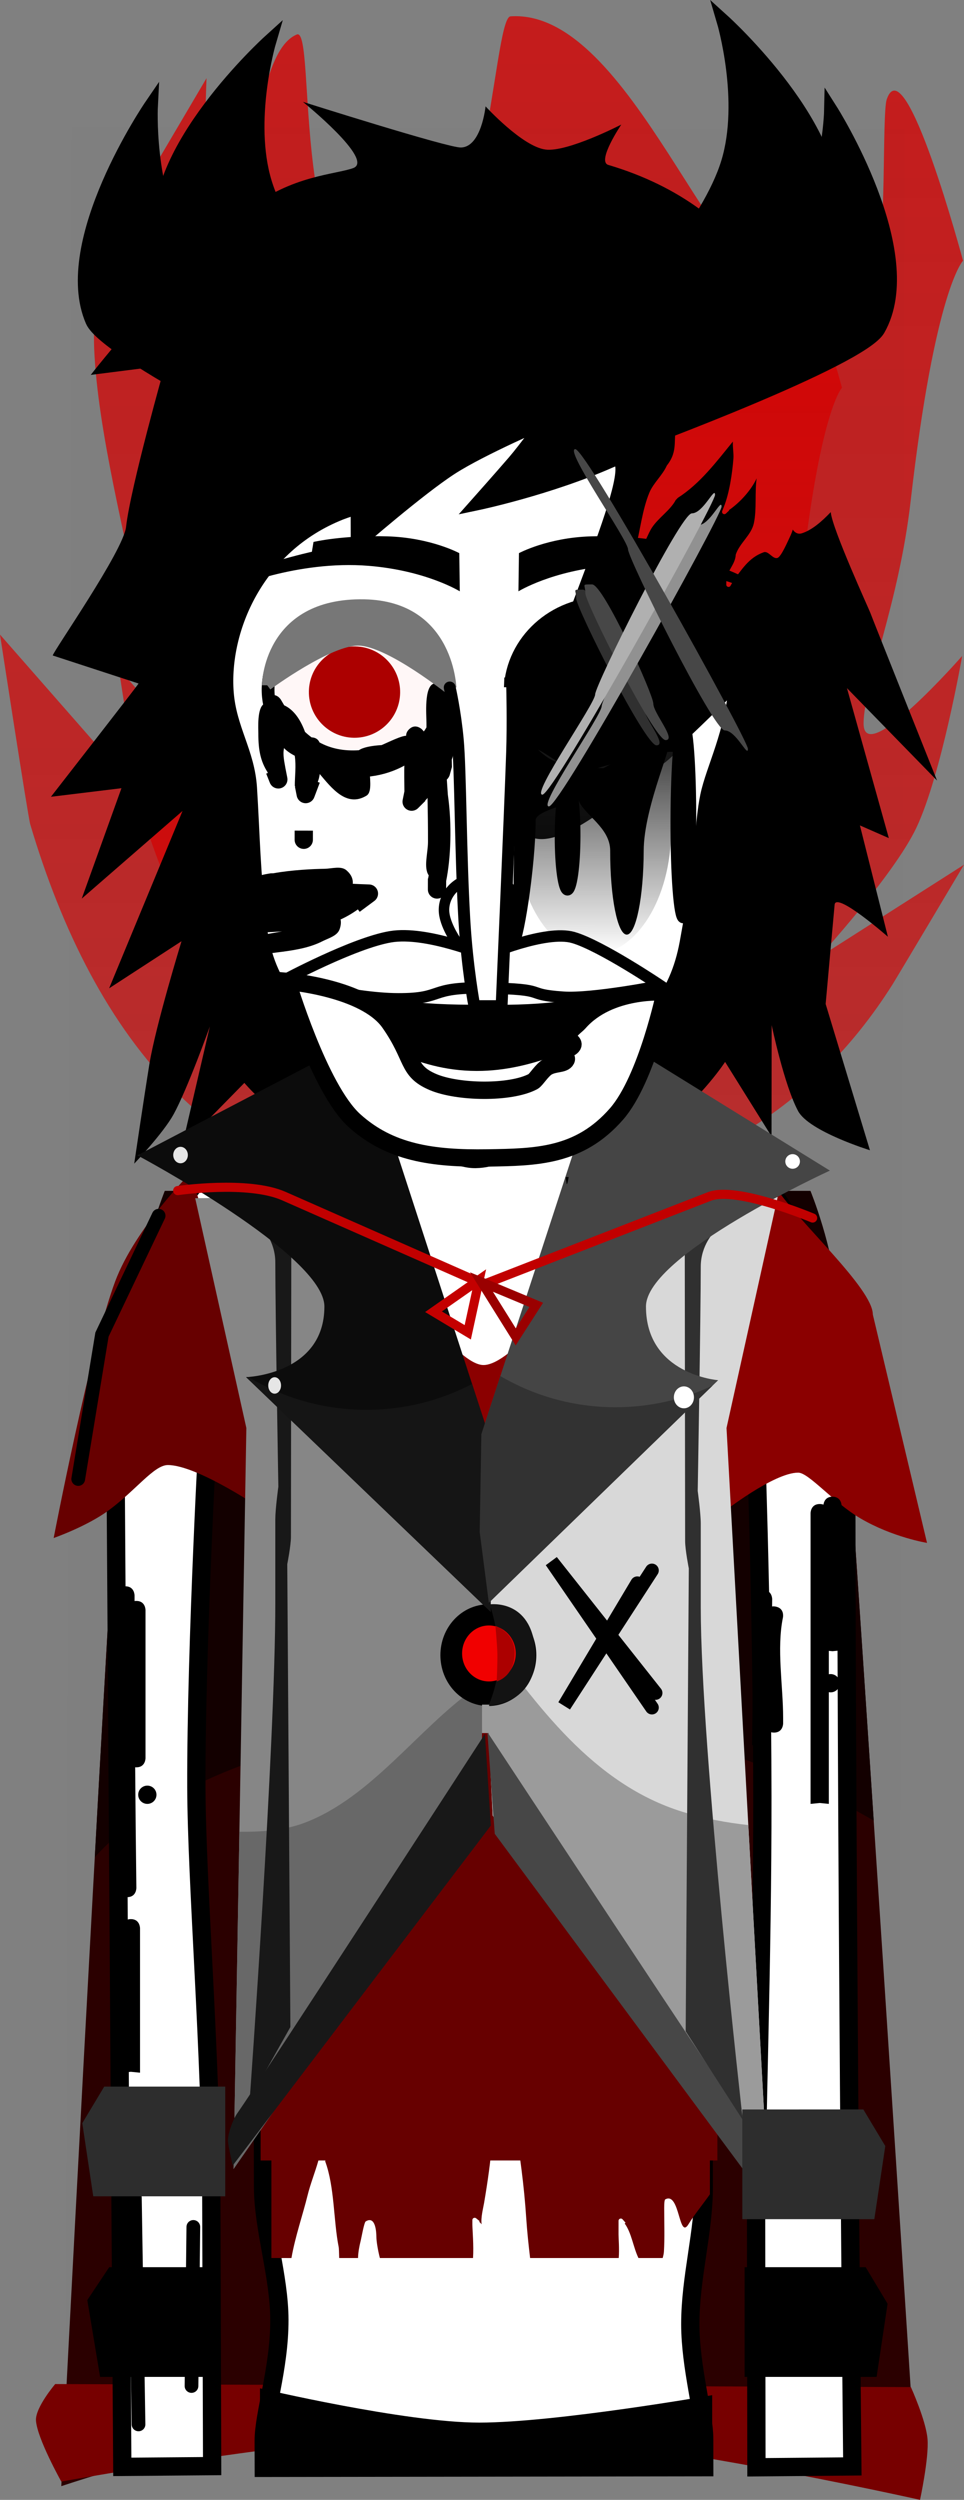 <svg version="1.1" xmlns="http://www.w3.org/2000/svg" xmlns:xlink="http://www.w3.org/1999/xlink" width="105.524" height="273.419" viewBox="0,0,105.524,273.419"><rect x="0" y="0" width="105.524" height="273.419" fill="#808080" stroke="none"/><defs><linearGradient x1="-957.861" y1="-155.94" x2="-957.861" y2="737.426" gradientUnits="userSpaceOnUse" id="color-1"><stop offset="0" stop-color="#d70000"/><stop offset="1" stop-color="#d70000" stop-opacity="0"/></linearGradient><linearGradient x1="-659.467" y1="-87.547" x2="-659.467" y2="583.344" gradientUnits="userSpaceOnUse" id="color-2"><stop offset="0" stop-color="#d70000"/><stop offset="1" stop-color="#d70000" stop-opacity="0"/></linearGradient><linearGradient x1="253.158" y1="111.598" x2="253.091" y2="138.762" gradientUnits="userSpaceOnUse" id="color-3"><stop offset="0" stop-color="#1a1a1a"/><stop offset="1" stop-color="#1a1a1a" stop-opacity="0"/></linearGradient></defs><g transform="translate(-188.157,-34.381)"><g data-paper-data="{&quot;isPaintingLayer&quot;:true}" fill-rule="nonzero" stroke-linejoin="miter" stroke-miterlimit="10" stroke-dasharray="" stroke-dashoffset="0" style="mix-blend-mode: normal"><g stroke="none" stroke-width="0" stroke-linecap="butt"><path d="M200.445,60.426l10.318,-17.492c0,0 -1.198,31.193 1.156,31.193c3.996,0 1.887,-33.204 8.732,-35.973c2.231,-0.902 -1.017,29.525 10.734,29.27c10.209,-0.221 10.641,-31.123 12.658,-31.256c13.241,-0.875 22.449,30.62 30.986,30.667c1.865,0.01 -0.466,-20.426 -0.466,-20.426c0,0 6.206,16.616 9.481,15.633c1.179,-0.354 0.646,-15.239 1.178,-16.788c2.043,-5.951 8.354,17.642 8.354,17.642c0,0 -3.078,3.08 -5.738,26.317c-1.279,11.178 -5.109,20.162 -5.15,24.248c-0.05,5.055 10.794,-7.338 10.794,-7.338c0,0 -2.279,13.054 -5.031,18.828c-2.453,5.147 -10.689,14.153 -10.689,14.153l15.919,-10.147c0,0 -7.304,12.27 -7.83,13.105c-8.886,14.079 -23.6,23.809 -47.254,23.976c-26.482,0.186 -40.251,-18.342 -47.129,-41.493c-0.252,-0.848 -3.31,-20.755 -3.31,-20.755l16.581,18.907c0,0 0.65,-11.92 -1.039,-20.483c-1.751,-8.879 -4.857,-20.756 -5.231,-29.651c-0.291,-6.929 1.977,-12.138 1.977,-12.138z" fill="url(#color-1)"/><path d="M210.385,74.938l7.749,-13.136c0,0 -0.9,23.425 0.868,23.425c3.001,0 1.417,-24.935 6.558,-27.014c1.675,-0.678 -0.764,22.173 8.061,21.981c7.667,-0.166 7.991,-23.372 9.506,-23.472c9.943,-0.657 16.859,22.995 23.27,23.03c1.4,0.008 -0.35,-15.339 -0.35,-15.339c0,0 4.661,12.478 7.12,11.74c0.885,-0.266 0.485,-11.444 0.884,-12.607c1.535,-4.469 6.273,13.249 6.273,13.249c0,0 -2.312,2.313 -4.309,19.763c-0.961,8.394 -3.837,15.141 -3.867,18.21c-0.038,3.797 8.106,-5.51 8.106,-5.51c0,0 -1.711,9.803 -3.778,14.139c-1.842,3.865 -8.027,10.629 -8.027,10.629l11.955,-7.62c0,0 -5.485,9.215 -5.88,9.842c-6.673,10.573 -17.723,17.88 -35.487,18.005c-19.887,0.14 -30.227,-13.774 -35.393,-31.16c-0.189,-0.637 -2.486,-15.586 -2.486,-15.586l12.452,14.198c0,0 0.488,-8.951 -0.78,-15.382c-1.315,-6.668 -3.647,-15.587 -3.928,-22.267c-0.219,-5.204 1.485,-9.115 1.485,-9.115z" fill="url(#color-2)"/></g><path d="M193.93,106.074c0.062,-0.462 7.733,-11.443 8.026,-14.056c0.485,-4.336 4.255,-17.661 4.255,-17.661l-8.123,1.03c0,0 8.964,-11.489 17.273,-18.101c4.658,-3.706 9.567,-3.823 11.464,-4.523c2.375,-0.877 -5.51,-7.242 -5.51,-7.242c0,0 15.926,5.049 17.298,4.993c2.246,-0.046 2.696,-4.499 2.696,-4.499c0,0 4.003,4.381 6.551,4.722c2.396,0.321 8.309,-2.733 8.309,-2.733c0,0 -2.726,4.028 -1.424,4.414c3.952,1.172 7.242,2.829 9.988,4.825c-0.476,1.087 -0.723,2.288 -0.73,3.352c-0.015,3.739 1.412,6.388 -0.64,10.005c-0.304,0.786 -1.556,4.049 -0.571,4.657c1.431,0.883 3.772,-2.711 2.934,0.065c-0.093,0.308 -0.336,0.549 -0.471,0.841c-0.709,1.548 -2.531,3.079 -2.99,4.571c-0.514,1.671 0.218,2.881 -1.113,4.565c-0.474,1.065 -1.47,1.904 -1.906,2.948c-0.788,1.884 -1.034,4.272 -1.558,6.29l0.023,0.028l-0.026,-0.001l-0,0.008h-0.017l-0,0.5c0,0 0,0 0,0c-0,0.138 0.112,0.25 0.249,0.25c0.136,0 0.247,-0.108 0.251,-0.243l0.016,-0.478c0.006,-0.023 0.012,-0.045 0.018,-0.068c0.542,-0.674 0.885,-1.784 1.325,-2.45c0.719,-1.087 2.003,-1.888 2.595,-3.006l0.232,-0.244c2.438,-1.553 4.235,-3.959 6.027,-6.155c-0.031,0.614 0.101,1.332 0.062,1.827c-0.129,1.658 -0.438,3.773 -1.046,5.306l-0.182,0.46c-0.013,0.03 -0.02,0.062 -0.02,0.097c-0,0.138 0.111,0.25 0.249,0.251c0.067,0 0.127,-0.026 0.172,-0.068l0.364,-0.342l-0.031,-0.033c1.218,-0.841 2.421,-2.167 3.036,-3.476c-0.223,1.536 0.019,3.366 -0.305,4.901c-0.275,1.303 -1.57,2.179 -1.985,3.44c-0.048,1.085 -0.937,1.707 -1.03,2.774l0.002,0.008l-0.002,-0l-0.007,0.499c-0,0.001 -0,0.002 -0,0.003c-0,0.138 0.111,0.25 0.249,0.251c0.096,0 0.18,-0.054 0.222,-0.134l0.239,-0.434l-0.029,-0.016c0.992,-1.24 1.735,-2.613 3.424,-3.212c0.514,-0.182 1.007,0.818 1.515,0.619c0.413,-0.162 1.133,-1.858 1.336,-2.273c0.132,-0.274 0.241,-0.546 0.326,-0.823c0.214,0.334 0.564,0.544 1.003,0.403c1.106,-0.355 2.17,-1.285 3.151,-2.313c0.156,1.832 4.248,10.749 4.336,11.022c0.096,0.297 7.3,18.336 7.3,18.336l-9.862,-10.108l4.584,16.404l-3.164,-1.387l3.063,12.177c0,0 -5.614,-4.912 -5.829,-3.538c-0.014,0.094 -0.985,10.892 -0.985,10.892l4.848,15.996c0,0 -6.666,-2.057 -7.862,-4.283c-1.529,-2.848 -2.895,-9.402 -2.895,-9.402l-0.016,12.164l-5.082,-8.139c0,0 -9.291,14.493 -26.581,14.286c-16.305,-0.326 -26.042,-11.992 -26.042,-11.992l-6.83,6.958l3.052,-13.129c0,0 -2.463,6.879 -3.977,9.624c-1.132,2.052 -4.302,5.379 -4.302,5.379c0,0 1.071,-7.255 1.663,-10.897c0.678,-4.173 3.516,-13.431 3.516,-13.431l-7.926,5.151l8.037,-19.4l-11.033,9.588l4.347,-12.075l-7.721,0.939c0,0 9.58,-12.288 9.593,-12.389z" fill="#000000" stroke="none" stroke-width="1.5" stroke-linecap="butt"/><path d="M195.373,301.509l0.628,-253.224l91.182,0.226l-0.628,253.224z" fill-opacity="0.01" fill="#000000" stroke="none" stroke-width="0" stroke-linecap="butt"/><path d="M194.867,306.3c0,0 0.092,-1.792 0.256,-4.952c1.076,-20.718 5.24,-100.255 6.777,-119.459c0.637,-7.968 4.3,-17.256 4.3,-17.256h70.667c0,0 2.497,6.035 3.013,12.305c1.674,20.328 8.653,129.362 8.653,129.362c0,0 -32.609,-10 -47.333,-10c-16.331,0 -46.333,10 -46.333,10z" fill="#2b0000" stroke="none" stroke-width="0" stroke-linecap="butt"/><path d="M194.867,305.8c0,0 -2.649,-4.721 -2.772,-6.681c-0.088,-1.414 2.105,-3.986 2.105,-3.986l93.667,0.333c0,0 1.656,3.652 1.821,5.681c0.169,2.08 -0.821,6.652 -0.821,6.652c0,0 -31.29,-7.042 -47.325,-7.383c-15.26,-0.325 -46.675,5.383 -46.675,5.383z" fill="#770000" stroke="none" stroke-width="0" stroke-linecap="butt"/><path d="M201.9,181.889c0.637,-7.968 4.3,-17.256 4.3,-17.256h70.667c0,0 2.497,6.035 3.013,12.305c0.691,8.387 2.284,31.871 3.918,56.568c-9.336,-5.367 -19.308,-9.252 -30.126,-10.803c-15.231,-2.183 -37.919,1.712 -50.448,10.634c-1.72,1.225 -3.289,2.63 -4.691,4.175c1.306,-23.645 2.634,-46.476 3.366,-55.622z" fill="#130000" stroke="none" stroke-width="0" stroke-linecap="butt"/><path d="M201.545,304.192c0,0 -0.635,-94.384 -0.793,-118.012c-0.055,-8.153 8.187,-36.761 40.202,-36.921c31.602,-0.158 39.857,29.487 39.849,36.897c-0.077,46.243 0.654,117.986 0.654,117.986l-10.497,0.096c0,0 -0.021,-15.345 -0.037,-26.888c-0.013,-9.496 0.711,-28.548 0.686,-46.5c-0.03,-21.518 -0.807,-41.455 -0.807,-41.455c0,0 0.075,-3.099 -2.816,-3.154c-3.434,-0.065 -2.945,3.116 -2.945,3.116c0,0 0.113,63.118 0.151,84.243c0.009,4.924 -1.481,9.868 -1.472,15c0.009,4.749 1.516,9.768 1.521,12.502c0.004,1.955 0.006,3.125 0.006,3.125l-48.214,0.072c0,0 -0.003,-1.099 -0.008,-2.947c-0.008,-2.969 1.729,-7.87 1.715,-13.251c-0.013,-4.795 -1.776,-9.972 -1.788,-14.499c-0.056,-21.191 -0.224,-84.536 -0.224,-84.536c0,0 0.279,-2.919 -2.886,-2.934c-3.111,-0.015 -2.816,2.909 -2.816,2.909c0,0 -1.423,25.186 -1.375,40.81c0.032,10.531 1.589,29.077 1.638,45c0.049,15.944 0.09,29.257 0.09,29.257z" fill="#ffffff" stroke="#000000" stroke-width="2" stroke-linecap="butt"/><path d="M232.485,198.28v-23.2c0,0 5.745,8.6 8.6,8.6c3.121,0 9.4,-8.6 9.4,-8.6v23.2z" fill="#8b0000" stroke="none" stroke-width="0" stroke-linecap="butt"/><path d="M217.865,281.35v-54.5h48v47.532c-0.786,1.118 -1.69,2.207 -2.333,3.255c-1.085,1.812 -0.944,-3.608 -2.556,-2.698c-0.136,0.077 -0.11,1.024 -0.11,1.207c0,1.491 0.057,2.996 -0.032,4.484c-0.013,0.219 -0.062,0.47 -0.141,0.719h-2.648c-0.57,-1.17 -0.751,-2.748 -1.506,-3.775l0.095,-0.083l-0.329,-0.375c-0.046,-0.053 -0.113,-0.086 -0.189,-0.086c-0.138,0 -0.25,0.112 -0.25,0.25v0l-0,0.5c0,0 0,0 0,0c-0,0.333 -0,0.667 -0.001,1c-0.001,0.41 0.099,1.581 0.02,2.57h-9.7c-0.175,-1.469 -0.331,-2.936 -0.428,-4.413c-0.23,-3.507 -0.703,-6.972 -1.279,-10.439c-0.115,-0.691 -0.391,-4.819 -1.514,-4.249c-0.222,0.113 -0.265,1.411 -0.297,1.665c-0.188,1.49 -0.495,2.972 -0.614,4.469c-0.184,2.336 -0.507,4.603 -0.9,6.912c-0.106,0.622 -0.381,1.642 -0.275,2.366c-0.078,-0.102 -0.169,-0.196 -0.268,-0.282l0.051,-0.063l-0.387,-0.313c-0.043,-0.035 -0.098,-0.057 -0.159,-0.057c-0.138,0 -0.25,0.112 -0.25,0.25v0v0.5v0c0,0.507 0.164,2.308 0.071,3.654h-10.196c-0.222,-0.856 -0.38,-1.841 -0.381,-2.288c-0.006,-0.518 -0.083,-2.382 -1.168,-1.717c-0.179,0.109 -0.471,1.796 -0.541,2.071c-0.173,0.683 -0.291,1.35 -0.301,1.934h-2.062c-0.024,-0.503 -0.016,-0.991 -0.061,-1.223c-0.573,-2.891 -0.437,-6.573 -1.481,-9.374l0.034,-0.007l-0.103,-0.484c-0.022,-0.116 -0.124,-0.203 -0.246,-0.203c-0.107,0 -0.199,0.068 -0.234,0.163l-0.183,0.459l0.003,0.001l-0.008,0.011c-0.364,1.293 -0.871,2.531 -1.192,3.837c-0.496,2.019 -1.366,4.549 -1.756,6.821z" fill="#670000" stroke="none" stroke-width="0" stroke-linecap="butt"/><path d="M216.685,270.68v-50h50v50z" fill="#670000" stroke="none" stroke-width="0" stroke-linecap="butt"/><path d="M194.032,202.6c0,0 4.03,-20.893 6.742,-28.093c2.204,-5.851 8.325,-11.907 8.325,-11.907l0.049,0.001c0.088,0.785 0.266,1.543 0.525,2.263c1.369,4.107 2.809,8.256 3.973,12.478c0.82,2.975 1.937,6.223 2.274,9.292c0.194,1.766 -0.311,4.588 -0.235,6.246c0.103,2.253 0.758,4.518 1.454,6.764c0,0 -7.303,-5.018 -10.606,-5.026c-1.514,-0.004 -3.516,2.776 -6.49,4.961c-2.398,1.762 -6.011,3.021 -6.011,3.021z" fill="#670000" stroke="none" stroke-width="0" stroke-linecap="butt"/><path d="M289.632,203.133c0,0 -3.758,-0.608 -7.289,-2.682c-2.956,-1.736 -5.653,-4.999 -6.809,-5.001c-2.665,-0.006 -8.195,4.315 -8.195,4.315c0.229,-5.721 0.385,-11.458 0.521,-17.184c0.112,-4.701 3.076,-12.907 5.198,-18.363c2.477,3.8 10.641,11.085 10.641,13.93z" fill="#8b0000" stroke="none" stroke-width="0" stroke-linecap="butt"/><path d="M256.142,200.334c-0.571,0 -1.034,-0.463 -1.034,-1.034c0,-0.571 0.463,-1.034 1.034,-1.034c0.571,0 1.034,0.463 1.034,1.034c0,0.571 -0.463,1.034 -1.034,1.034z" fill="#000000" stroke="none" stroke-width="1.5" stroke-linecap="butt"/><path d="M250.883,204.569c-4.463,-0.314 -6.552,-1.794 -6.17,-2.58c0.118,-0.242 2.846,1.064 6.97,1.305c6.409,0.375 8.51,-0.632 8.51,-0.632v1.346c0,0 -2.413,1.047 -9.311,0.561z" fill="#000000" stroke="#000000" stroke-width="0" stroke-linecap="butt"/><path d="M223.07,199.3c0,-0.571 0.463,-1.034 1.034,-1.034c0.571,0 1.034,0.463 1.034,1.034c0,0.571 -0.463,1.034 -1.034,1.034c-0.571,0 -1.034,-0.463 -1.034,-1.034z" fill="#000000" stroke="none" stroke-width="1.5" stroke-linecap="butt"/><path d="M229.364,204.569c-6.897,0.486 -9.311,-0.561 -9.311,-0.561v-1.346c0,0 2.101,1.007 8.51,0.632c4.124,-0.241 6.853,-1.547 6.97,-1.305c0.383,0.786 -1.706,2.266 -6.17,2.58z" fill="#000000" stroke="#000000" stroke-width="0" stroke-linecap="butt"/><path d="M240.644,261.121c-0.819,0 -1.483,-0.664 -1.483,-1.483c0,-0.819 0.664,-1.483 1.483,-1.483c0.819,0 1.483,0.664 1.483,1.483c0,0.819 -0.664,1.483 -1.483,1.483z" data-paper-data="{&quot;index&quot;:null}" fill="#670000" stroke="none" stroke-width="1.5" stroke-linecap="butt"/><path d="M255.885,165.086l17.4,0.226l-5.6,25.256l4.6,83.719c0,0 -3.821,-5.229 -6.75,-9.236c-5.459,-7.47 -23.45,-32.089 -23.45,-32.089c0,0 -0.707,-14.62 -0.949,-19.616c-0.149,-3.088 -0.362,-7.494 -0.362,-7.494z" fill="#d8d8d8" stroke="#cc0000" stroke-width="0" stroke-linecap="round"/><path d="M272.285,274.286c0,0 -3.821,-5.229 -6.75,-9.236c-5.459,-7.47 -23.45,-32.089 -23.45,-32.089c0,0 -0.707,-14.62 -0.949,-19.616c-0.005,-0.106 -0.01,-0.213 -0.016,-0.322c5.807,7.862 11.94,16.484 21.748,19.523c2.392,0.741 4.789,1.185 7.202,1.45z" fill="#9b9b9b" stroke="#cc0000" stroke-width="0" stroke-linecap="butt"/><path d="M241.368,202.585l-0.644,30.167l-27,38.859l1.4,-81.044l-5.6,-25.132l17.4,-0.224z" data-paper-data="{&quot;index&quot;:null}" fill="#868686" stroke="#cc0000" stroke-width="0" stroke-linecap="round"/><path d="M242.314,234.952l-0.806,-11.123c0,0 26.826,40.695 29.676,44.682c0.489,0.684 0.859,1.879 0.859,1.879c0,0 0.279,0.892 0.239,1.389c-0.031,0.388 -0.172,1.092 -0.308,1.703c-0.137,0.621 -0.268,1.146 -0.268,1.146z" fill="#474747" stroke="none" stroke-width="0" stroke-linecap="butt"/><path d="M240.724,232.752l-27,38.859l0.637,-36.882c2.456,0.018 4.909,-0.141 7.136,-0.984c7.308,-2.766 12.38,-10.254 18.626,-14.69c0.3,-0.188 0.602,-0.372 0.905,-0.552z" data-paper-data="{&quot;index&quot;:null}" fill="#686868" stroke="#cc0000" stroke-width="0" stroke-linecap="butt"/><path d="M213.637,271.229c0,0 -0.119,-0.488 -0.245,-1.065c-0.123,-0.568 -0.253,-1.222 -0.281,-1.583c-0.036,-0.462 0.219,-1.291 0.219,-1.291c0,0 0.338,-1.111 0.785,-1.746c2.605,-3.704 27.126,-41.515 27.126,-41.515l0.645,10.02z" data-paper-data="{&quot;index&quot;:null}" fill="#181818" stroke="none" stroke-width="0" stroke-linecap="butt"/><path d="M282.915,282.35l2.4,4l-1.2,8h-14.45c0,-1.49 0,-2.98 0,-4.47c0,-2.51 0,-5.02 0,-7.53z" fill="#000000" stroke="none" stroke-width="0" stroke-linecap="butt"/><path d="M199.115,294.35l-1.4,-8.4l2.4,-3.6h11.85c0,2.733 0,5.467 0,8.2c0,1.267 0,2.533 0,3.8z" fill="#000000" stroke="none" stroke-width="0" stroke-linecap="butt"/><path d="M203.085,227.68c-0.046,0 -0.089,-0.002 -0.131,-0.006c0.032,4.397 0.076,8.794 0.131,13.192l0,0.001c0,0 0.013,1 -0.987,1.012c-1,0.013 -1.012,-0.987 -1.012,-0.987l-0,-0.001c-0.133,-10.672 -0.2,-21.339 -0.2,-32.011c0,0 0,-1 1,-1c1,0 1,1 1,1c0,0.205 0,0.41 0,0.615c0.062,-0.01 0.128,-0.015 0.2,-0.015c1,0 1,1 1,1c0,5.333 0,10.667 0,16v0.2c0,0 0,1 -1,1z" fill="#000000" stroke="none" stroke-width="0.5" stroke-linecap="butt"/><path d="M201.485,260.88c0,-5.2 0,-10.4 0,-15.6c0,0 0,-1 1,-1c1,0 1,1 1,1c0,5.267 0,10.533 0,15.8l-1,-0.1l-1,0.1c0,-0.067 0,-0.133 0,-0.2c0,-0 0,-1 1,-1c1,0 1,1 1,1l-1,0.1z" fill="#000000" stroke="none" stroke-width="0.5" stroke-linecap="butt"/><path d="M203.285,230.68c0,-0.552 0.448,-1 1,-1c0.552,0 1,0.448 1,1c0,0.552 -0.448,1 -1,1c-0.552,0 -1,-0.448 -1,-1z" fill="#000000" stroke="none" stroke-width="0.5" stroke-linecap="butt"/><path d="M276.885,231.48c0,-10.533 0,-21.067 0,-31.6c0,0 0,-1 1,-1c0.162,0 0.298,0.026 0.411,0.07c0.039,-0.271 0.214,-0.87 0.989,-0.87c1,0 1,1 1,1c0,5.267 0,10.533 0,15.8l-1,0.1l-0.4,-0.04c0,0.853 0,1.707 0,2.56c0.065,-0.013 0.132,-0.02 0.2,-0.02c0.552,0 1,0.448 1,1c0,0.552 -0.448,1 -1,1c-0.068,0 -0.135,-0.007 -0.2,-0.02c0,4.073 0,8.147 0,12.22l-1,-0.1l-1,0.1c0,-0.067 0,-0.133 0,-0.2c0,-0 0,-1 1,-1c1,0 1,1 1,1l-1,0.1l-1,-0.1z" fill="#000000" stroke="none" stroke-width="0.5" stroke-linecap="butt"/><path d="M272.885,223.88c-0.148,0 -0.274,-0.022 -0.382,-0.059c-0.006,0.49 -0.012,0.98 -0.018,1.471l-1.063,-0.112l-0.937,0.087c0.001,-0.062 0.002,-0.124 0.002,-0.186l-0.002,-0c0,0 0,-0.021 0.003,-0.058c0.066,-5.251 0.131,-10.503 0.197,-15.754c0,0 0.013,-1 1.012,-0.987c1,0.013 0.987,1.012 0.987,1.012c-0.003,0.264 -0.007,0.529 -0.01,0.793c0.118,-0.019 0.252,-0.017 0.406,0.014c0.981,0.196 0.784,1.177 0.784,1.177c-0.707,3.439 0.019,7.473 0.019,11.004v0.6c0,0 0,1 -1,1z" fill="#000000" stroke="none" stroke-width="0.5" stroke-linecap="butt"/><path d="M245.865,215.413c0,2.52 -1.903,4.562 -4.25,4.562c-2.347,0 -4.25,-2.043 -4.25,-4.562c0,-2.52 1.903,-4.562 4.25,-4.562c2.347,0 4.25,2.043 4.25,4.562z" fill="#000000" stroke="#000000" stroke-width="2" stroke-linecap="butt"/><path d="M246.779,215.32c0,5.589 -5.143,5.607 -5.143,5.607c0,0 1.162,-2.589 1.144,-5.285c-0.018,-2.768 -1.001,-5.787 -1.001,-5.787c0,0 4.542,-0.635 4.968,5.044c0.01,0.14 0.032,0.279 0.032,0.42z" fill="#131313" stroke="none" stroke-width="0" stroke-linecap="butt"/><path d="M244.615,215.225c0,1.691 -1.315,3.062 -2.938,3.062c-1.622,0 -2.938,-1.371 -2.938,-3.062c0,-1.691 1.315,-3.062 2.938,-3.062c1.622,0 2.938,1.371 2.938,3.062z" fill="#f10000" stroke="#000000" stroke-width="0" stroke-linecap="butt"/><path d="M244.494,215.141c0,2.657 -1.964,3.143 -1.964,3.143c0,0 0.095,-2.052 0.071,-3.069c-0.024,-1.006 -0.213,-3.003 -0.213,-3.003c0,0 2.107,0.7 2.107,2.929z" fill="#ac0000" stroke="none" stroke-width="0" stroke-linecap="butt"/><path d="M263.215,256.55l0.342,-50.625c0,0 -0.402,-2.027 -0.403,-3c-0.015,-13.457 -0.039,-31.625 -0.039,-31.625l3.25,-2.2c0,0 -1.5,1.438 -1.5,3.825c0,5.31 -0.333,24.527 -0.333,24.527c0,0 0.333,2.425 0.333,3.556c0,3.306 0,6.433 0,9.118c0,15.591 4.6,56.125 4.6,56.125z" fill="#303030" stroke="none" stroke-width="0" stroke-linecap="butt"/><path d="M215.494,263.986c0,0 2.8,-38.734 2.8,-54.325c0,-2.685 0,-5.811 0,-9.118c0,-1.131 0.333,-3.556 0.333,-3.556c0,0 -0.333,-19.217 -0.333,-24.527c0,-2.387 -1.5,-3.825 -1.5,-3.825l3.25,2.2c0,0 -0.023,18.167 -0.039,31.625c-0.001,0.973 -0.403,3 -0.403,3l0.342,50.625z" data-paper-data="{&quot;index&quot;:null}" fill="#181818" stroke="none" stroke-width="0" stroke-linecap="butt"/><path d="M240.921,223.933v-3.111h0.778v3.111z" fill="#9b9b9b" stroke="none" stroke-width="0" stroke-linecap="butt"/><path d="M216.615,304.1v-8.5c0,0 15.879,3.75 24,3.75c8.371,0 25.5,-3 25.5,-3v7.75z" fill="#000000" stroke="none" stroke-width="0" stroke-linecap="butt"/><path d="M241.867,210.683l-26.771,-25.68c0,0 8.571,-0.264 8.571,-7.724c0,-5.652 -20.467,-16.533 -20.467,-16.533l19.667,-10.28l6.4,2.8l12.418,38.173l0.182,10.493z" data-paper-data="{&quot;index&quot;:null}" fill="#0c0c0c" stroke="none" stroke-width="NaN" stroke-linecap="butt"/><path d="M240.667,201.933l0.182,-10.693l12.418,-37.973l6.4,-2.8l19.333,11.947c0,0 -20.133,9.215 -20.133,14.867c0,7.459 7.904,8.057 7.904,8.057l-25.104,24.346z" fill="#454545" stroke="none" stroke-width="NaN" stroke-linecap="butt"/><path d="M241.867,210.683l-26.771,-25.68c0,0 0.091,-0.003 0.255,-0.016c3.77,2.28 8.191,3.592 12.919,3.592c4.172,0 8.105,-1.022 11.563,-2.829l1.851,5.689l0.182,10.493z" data-paper-data="{&quot;index&quot;:null}" fill="#151515" stroke="none" stroke-width="NaN" stroke-linecap="butt"/><path d="M203.2,160.747l0.243,-0.127c-0.01,0.081 -0.019,0.162 -0.028,0.243c-0.141,-0.076 -0.216,-0.116 -0.216,-0.116z" data-paper-data="{&quot;index&quot;:null}" fill="#151515" stroke="none" stroke-width="NaN" stroke-linecap="butt"/><path d="M240.667,201.933l0.182,-10.693l2.078,-6.354c3.702,2.167 8.011,3.409 12.61,3.409c3.796,0 7.395,-0.846 10.618,-2.36l-24.488,23.748z" fill="#323232" stroke="none" stroke-width="NaN" stroke-linecap="butt"/><path d="M264.12,187.213c0,0.663 -0.492,1.2 -1.1,1.2c-0.608,0 -1.1,-0.537 -1.1,-1.2c0,-0.663 0.492,-1.2 1.1,-1.2c0.608,0 1.1,0.537 1.1,1.2z" fill="#ffffff" stroke="none" stroke-width="0" stroke-linecap="butt"/><path d="M218.92,185.913c0,0.497 -0.313,0.9 -0.7,0.9c-0.387,0 -0.7,-0.403 -0.7,-0.9c0,-0.497 0.313,-0.9 0.7,-0.9c0.387,0 0.7,0.403 0.7,0.9z" fill="#e6e6e6" stroke="none" stroke-width="0" stroke-linecap="butt"/><path d="M277.11,167.6c0,0 -8.322,-3.514 -11.292,-2.359c-5.666,2.203 -24.708,9.609 -24.708,9.609c0,0 -16.016,-7.062 -21.876,-9.646c-3.937,-1.736 -11.624,-0.604 -11.624,-0.604" fill="none" stroke="#c10000" stroke-width="1" stroke-linecap="round"/><path d="M239.36,180.1l-3.75,-2.25l5,-3.5z" fill="none" stroke="#c40000" stroke-width="1" stroke-linecap="round"/><path d="M246.86,177.1l-2.25,3.5l-3.75,-6z" fill="none" stroke="#9a0000" stroke-width="1" stroke-linecap="round"/><path d="M259.52,221.147l-11,-16l11.4,14.4" fill="none" stroke="#000000" stroke-width="1.5" stroke-linecap="round"/><path d="M259.52,206.147l-9.6,14.8l8,-13.4" fill="none" stroke="#000000" stroke-width="1.5" stroke-linecap="round"/><path d="M196.72,196.147l2.6,-15.8l6.2,-13" fill="none" stroke="#000000" stroke-width="1.5" stroke-linecap="round"/><path d="M203.32,299.547l-0.4,-24.8" fill="none" stroke="#000000" stroke-width="1.5" stroke-linecap="round"/><path d="M209.32,277.947l-0.2,17.4" fill="none" stroke="#000000" stroke-width="1.5" stroke-linecap="round"/><path d="" fill="#2b0000" stroke="none" stroke-width="0" stroke-linecap="butt"/><path d="M258.055,67.097c0,0 7.692,-8.125 9.778,-14.926c2.086,-6.801 -0.462,-15.444 -0.462,-15.444c0,0 13.375,12.112 11.734,21.383c-0.661,3.738 -19.567,19.474 -19.567,19.474l-1.773,-10.666" data-paper-data="{&quot;index&quot;:null}" fill="#000000" stroke="#000000" stroke-width="1.5" stroke-linecap="round"/><path d="M196.219,104.442c0,0 0,0 0,0c-0,0 -0,0 -0,0z" fill="#000000" stroke="none" stroke-width="1.5" stroke-linecap="butt"/><path d="M250.171,163.777c-0.035,-0.224 -0.072,-0.445 -0.111,-0.664l0.345,0.004c-0.094,0.54 -0.182,0.995 -0.234,0.66z" fill="#000000" stroke="none" stroke-width="0" stroke-linecap="butt"/><path d="M212.991,110.131c-0.525,-6.849 3.275,-15.987 12.441,-19.625c0.597,-0.237 1.859,-0.639 1.859,-0.639l0.01,3.827c0,0 6.703,-5.84 10.248,-8.127c3.29,-2.122 10.313,-5.137 10.313,-5.137c0,0 -2.167,3 -3.419,4.452c-1.33,1.544 -4.004,4.553 -4.004,4.553c0,0 7.842,-1.648 14.686,-4.693c8.577,-3.514 -35.202,73.36 13.609,24.182c-0.436,5.668 -2.557,9.493 -3.181,12.513c-0.625,3.019 -0.425,6.136 -2.246,16.034c-1.137,6.177 -4.184,8.914 -10.056,14.636c-5.872,5.722 -9.077,9.23 -13.037,9.289c-3.811,0.057 -8.923,-5.122 -13.91,-10.417c-5.31,-5.638 -8.854,-8.499 -9.678,-15.164c-0.742,-6.002 -0.752,-9.91 -1.085,-15.251c-0.243,-3.903 -2.245,-6.451 -2.55,-10.434z" fill="#ffffff" stroke="#000000" stroke-width="1.5" stroke-linecap="butt"/><path d="M261.098,94.73c0,0 1.524,0.322 4.253,1.121c2.493,0.73 4.445,1.755 4.445,1.755l0.192,1.171c0,0 -7.242,-3.148 -15.11,-2.508c-6.291,0.512 -9.97,2.788 -9.97,2.788l0.056,-4.177c0,0 3.132,-1.696 7.868,-1.836c4.905,-0.145 8.089,0.611 8.089,0.611z" data-paper-data="{&quot;index&quot;:null}" fill="#000000" stroke="none" stroke-width="1.5" stroke-linecap="butt"/><path d="M240.55,139.627c-1.034,-0.003 -3.53,-3.269 -3.773,-5.373c-0.218,-1.882 1.325,-3.825 3.796,-3.819c2.472,0.006 4.201,0.501 4.02,4.199c-0.154,3.138 -1.571,4.999 -4.042,4.993z" fill="#ffffff" stroke="#000000" stroke-width="1.15" stroke-linecap="butt"/><path d="M214.666,120.259c0,0 -4.923,-3.529 -6.142,-8.99c-1.282,-5.746 -1.437,-9.736 0.505,-9.991c1.942,-0.254 2.697,2.384 3.712,8.365c1.015,5.981 1.925,10.616 1.925,10.616z" data-paper-data="{&quot;index&quot;:null}" fill="#000000" stroke="#000000" stroke-width="1" stroke-linecap="butt"/><path d="M214.473,116.311c0,0 -3.557,-2.932 -4.297,-8.461c-0.413,-3.084 2.162,-2.275 2.162,-2.275" fill="none" stroke="#000000" stroke-width="0.25" stroke-linecap="round"/><path d="M217.503,109.662c0.038,-2.252 1.072,-4.322 2.7,-5.892c1.908,-1.839 4.634,-2.99 7.533,-2.941c5.373,0.091 9.017,4.271 8.934,9.162c-0.083,4.892 -4.145,8.784 -9.518,8.693c-5.373,-0.091 -9.732,-4.131 -9.649,-9.023z" fill="#fff7f7" stroke="#000000" stroke-width="1.4" stroke-linecap="butt"/><path d="M221.968,109.993c0.047,-2.758 2.321,-4.956 5.079,-4.91c2.758,0.047 4.956,2.321 4.91,5.079c-0.047,2.758 -2.321,4.956 -5.079,4.91c-2.758,-0.047 -4.956,-2.321 -4.91,-5.079z" fill="#ac0000" stroke="none" stroke-width="1.5" stroke-linecap="butt"/><path d="M244.559,109.73c0.216,-4.888 4.475,-8.847 9.792,-8.834c5.318,0.013 9.265,3.989 9.253,8.881c-0.012,4.892 -3.908,9.061 -9.722,9.118c-5.53,0.054 -9.548,-4.061 -9.323,-9.165z" fill="#000000" stroke="#000000" stroke-width="2.5" stroke-linecap="butt"/><path d="M268.925,109.782c1.044,-5.976 1.813,-8.61 3.753,-8.346c1.941,0.264 1.766,4.253 0.455,9.993c-1.246,5.455 -6.186,8.96 -6.186,8.96c0,0 0.934,-4.63 1.978,-10.606z" data-paper-data="{&quot;index&quot;:null}" fill="#000000" stroke="#000000" stroke-width="1" stroke-linecap="butt"/><path d="M269.348,105.716c0,0 2.58,-0.797 2.151,2.285c-0.768,5.525 -4.339,8.44 -4.339,8.44" data-paper-data="{&quot;index&quot;:null}" fill="none" stroke="#000000" stroke-width="0.25" stroke-linecap="round"/><path d="M261.624,125.201c-0.019,7.501 -3.839,13.573 -8.534,13.561c-4.694,-0.012 -8.485,-6.102 -8.466,-13.603c0.014,-5.499 -2.016,-8.499 1.608,-8.986c1.319,-0.178 3.958,3.186 6.909,2.337c15.195,-4.37 8.502,-0.81 8.483,6.692z" fill="url(#color-3)" stroke="none" stroke-width="0" stroke-linecap="butt"/><path d="M246.794,124.08c-0.013,5.063 -1.39,13.997 -2.035,13.995c-0.644,-0.002 -0.311,-8.938 -0.299,-14.001c0.013,-5.063 0.213,-9.833 0.858,-9.831c0.188,0 1.607,2.942 4.293,3.684c3.425,0.947 8.279,-0.116 8.444,1.505c0.15,1.467 -11.257,2.943 -11.261,4.647z" fill="#000000" stroke="none" stroke-width="0" stroke-linecap="butt"/><path d="M258.619,127.443c-0.013,5.063 -0.844,9.165 -1.856,9.162c-1.013,-0.003 -1.823,-4.109 -1.811,-9.171c0.013,-5.063 -11.332,-5.528 6.363,-12.151c0.948,-0.355 -2.684,7.097 -2.697,12.16z" fill="#000000" stroke="none" stroke-width="0" stroke-linecap="butt"/><path d="M251.123,125.841c-0.008,3.268 -0.388,5.916 -0.848,5.915c-0.46,-0.001 -0.827,-2.651 -0.819,-5.919c0.008,-3.268 0.388,-5.916 0.848,-5.915c0.46,0.001 0.827,2.651 0.819,5.919z" fill="#000000" stroke="#000000" stroke-width="1.15" stroke-linecap="butt"/><path d="M263.794,124.122c-0.015,5.891 -0.4,10.666 -0.86,10.665c-0.46,-0.001 -0.821,-4.778 -0.807,-10.669c0.015,-5.891 0.4,-10.666 0.86,-10.665c0.46,0.001 0.821,4.778 0.807,10.669z" fill="#000000" stroke="#000000" stroke-width="1.15" stroke-linecap="butt"/><path d="M217.036,111.385c-0.005,-0.272 0.098,-0.596 0.515,-0.833c0.869,-0.494 1.363,0.375 1.363,0.375c0.116,0.203 0.232,0.402 0.35,0.595c1.08,0.498 1.803,1.609 2.28,2.908c0.234,0.217 0.475,0.418 0.724,0.602c0.511,0.013 0.751,0.291 0.864,0.551c1.214,0.659 2.618,0.961 4.311,0.854c0.447,-0.319 1.402,-0.5 2.491,-0.562c0.944,-0.414 2.128,-1.003 2.681,-1.021c-0.005,-0.215 0.071,-0.459 0.316,-0.703c0.709,-0.705 1.414,0.004 1.414,0.004c0.174,0.18 0.339,0.373 0.497,0.579c-0.002,-0.423 -0.003,-0.847 -0.002,-1.27c0.002,-0.845 -0.293,-4.057 0.853,-4.332c0.845,-0.203 1.713,0.628 2.255,1.306c0.81,1.013 0.115,5.9 -0.337,7.021c0.005,0.27 0.011,0.541 0.016,0.811l-0.254,0.916c0,0 -0.087,0.259 -0.305,0.461c0.039,0.542 0.078,1.092 0.112,1.648c0.479,3.356 0.313,6.978 -0.184,9.449l-0.002,0.926c-0.001,0.552 -0.45,0.999 -1.002,0.998c-0.552,-0.001 -0.999,-0.45 -0.998,-1.002l0.003,-1.2l0.025,0c0.022,-0.112 0.043,-0.227 0.064,-0.346c-0.584,-0.851 -0.082,-2.435 -0.079,-3.654c0.004,-1.61 -0.02,-3.218 -0.05,-4.825c-0.013,0.025 -0.026,0.047 -0.04,0.064c-0.067,0.087 -0.142,0.165 -0.222,0.237l0.03,0.03l-0.802,0.798c-0.181,0.181 -0.432,0.292 -0.708,0.291c-0.552,-0.001 -0.999,-0.45 -0.998,-1.002c0,-0.074 0.008,-0.147 0.024,-0.216l0.184,-0.906c-0.003,-1.019 -0.042,-2.053 0.003,-3.071c-0.826,0.048 -1.857,0.19 -2.2,0.188c-0.073,-0 -0.152,-0.012 -0.234,-0.031c-0.436,0.128 -0.887,0.23 -1.348,0.306c-0.094,0.914 0.337,2.645 -0.371,3.076c-2.179,1.324 -3.82,-0.838 -5.118,-2.365c-0.042,0.311 -0.109,0.585 -0.216,0.865l0.219,0.083l-0.596,1.577c-0.137,0.39 -0.509,0.669 -0.946,0.668c-0.492,-0.001 -0.899,-0.357 -0.982,-0.824l-0.194,-0.982l0.038,-0.008l-0.053,-0.09c-0.002,-1.012 0.166,-2.217 -0.007,-3.288c-0.415,-0.218 -0.819,-0.47 -1.173,-0.837c-0.153,0.756 0.037,1.488 0.163,2.239l0.191,0.969c0.015,0.07 0.023,0.142 0.023,0.216c-0.001,0.552 -0.45,0.999 -1.002,0.998c-0.429,-0.001 -0.795,-0.272 -0.936,-0.653l-0.389,-0.979l0.17,-0.067l-0.015,-0.076c-0.768,-1.197 -1.02,-2.416 -1.015,-4.23c0.001,-0.524 -0.151,-2.773 0.599,-3.233zM218.437,114.668c0.068,-0.075 0.139,-0.153 0.213,-0.234c-0.13,-0.198 -0.256,-0.399 -0.379,-0.601c0.089,0.296 0.166,0.605 0.166,0.791c-0,0.015 0,0.03 0,0.045z" fill="#000000" stroke="none" stroke-width="0.5" stroke-linecap="butt"/><path d="M221.406,127.23c-0.552,-0.001 -0.999,-0.45 -0.998,-1.002l0.002,-1c-0.333,-0.001 0.333,0.001 0,0l2,0.005l-0.002,1c-0.001,0.552 -0.45,0.999 -1.002,0.998z" fill="#000000" stroke="none" stroke-width="0.5" stroke-linecap="butt"/><path d="M213.139,138.214c0.037,-0.999 1.036,-0.962 1.036,-0.962l-0.146,0.044c1.645,-0.469 3.324,-0.743 4.999,-1.041c-0.625,0.041 -1.27,0.072 -1.936,0.103l-0.041,-0.016l-0.001,0.015l-1.006,-0.037c-0,-0 -0,-0 -0.001,-0c-0.552,-0.02 -0.983,-0.484 -0.962,-1.036c0.013,-0.352 0.207,-0.655 0.489,-0.823l0.41,-0.252c-0.014,-0.073 -0.02,-0.149 -0.017,-0.226c0.005,-0.125 0.032,-0.243 0.077,-0.351c-0.058,0.004 -0.117,0.008 -0.177,0.013l-0.054,-0.018l-0.001,0.018l-1.332,-0.049c-0.552,-0.02 -0.983,-0.484 -0.962,-1.036c0.012,-0.331 0.184,-0.619 0.439,-0.791l0.776,-0.538c0.114,-0.489 0.634,-0.689 0.634,-0.689c0.806,-0.306 1.649,-0.539 2.504,-0.652l0.082,0.025l0.001,-0.025l0.126,0.005c1.971,-0.363 4.361,-0.474 5.626,-0.492c0.799,-0.012 1.79,-0.352 2.391,0.175c0.547,0.48 0.725,0.981 0.679,1.466c0.287,0.014 0.557,0.027 0.807,0.037l0.999,0.037c0.552,0.02 0.983,0.484 0.962,1.036c-0.012,0.319 -0.172,0.598 -0.411,0.772l-1.599,1.185l-0.198,-0.268c-0.614,0.446 -1.243,0.808 -1.893,1.103c0.066,0.311 0.037,0.669 -0.11,1.08c-0.259,0.722 -1.207,0.963 -1.89,1.31c-2.633,1.336 -6.048,1.077 -8.858,1.886l-0.479,0.032c0,0 -0.999,-0.037 -0.962,-1.036z" fill="#000000" stroke="none" stroke-width="0.5" stroke-linecap="butt"/><path d="M221.062,73.079l0.76,10.785c0,0 -22.051,-10.899 -23.565,-14.38c-3.755,-8.634 6.431,-23.528 6.431,-23.528c0,0 -0.465,8.998 3.148,15.127c3.613,6.128 12.986,12.238 12.986,12.238" fill="#000000" stroke="#000000" stroke-width="1.5" stroke-linecap="round"/><path d="M259.45,72.497c0,0 10.672,-5.369 15.077,-11.201c4.405,-5.832 4.594,-14.84 4.594,-14.84c0,0 9.934,15.638 5.182,23.958c-1.916,3.354 -26.755,12.52 -26.755,12.52l1.66,-10.696" data-paper-data="{&quot;index&quot;:null}" fill="#000000" stroke="#000000" stroke-width="1.5" stroke-linecap="round"/><path d="M217.405,109.33c0,0 0.064,-9.015 10.601,-8.825c9.471,0.166 9.556,9.407 9.556,9.407c0,0 -6.677,-5.394 -10.11,-5.494c-3.279,-0.095 -10.047,4.911 -10.047,4.911z" fill="#777777" stroke="#777777" stroke-width="1.15" stroke-linecap="butt"/><path d="M222.475,93.655c0,0 3.185,-0.756 8.089,-0.611c4.737,0.14 7.868,1.836 7.868,1.836l0.056,4.177c0,0 -3.679,-2.276 -9.97,-2.788c-7.868,-0.64 -15.11,2.508 -15.11,2.508l0.192,-1.171c0,0 1.952,-1.025 4.445,-1.755c2.73,-0.799 4.253,-1.121 4.253,-1.121z" data-paper-data="{&quot;index&quot;:null}" fill="#000000" stroke="none" stroke-width="1.5" stroke-linecap="butt"/><path d="M251.972,98.871c1.243,0.003 6.706,12.037 6.703,13.05c-0.003,1.013 2.583,3.983 1.34,3.98c-1.243,-0.003 -8.784,-15.043 -8.782,-16.055c0.003,-1.013 -0.504,-0.977 0.738,-0.974z" data-paper-data="{&quot;index&quot;:null}" fill="#303030" stroke="none" stroke-width="0" stroke-linecap="butt"/><path d="M252.972,98.3c1.243,0.003 6.706,12.037 6.703,13.05c-0.003,1.013 2.583,3.983 1.34,3.98c-1.243,-0.003 -8.784,-15.043 -8.782,-16.055c0.003,-1.013 -0.504,-0.977 0.738,-0.974z" data-paper-data="{&quot;index&quot;:null}" fill="#474747" stroke="none" stroke-width="0" stroke-linecap="butt"/><path d="M267.144,89.795c-0.003,1.013 -17.66,32.79 -18.903,32.787c-1.243,-0.003 5.775,-9.949 5.777,-10.962c0.003,-1.013 9.342,-19.81 10.585,-19.807c1.243,0.003 2.543,-3.03 2.541,-2.018z" fill="#919191" stroke="none" stroke-width="0" stroke-linecap="butt"/><path d="M266.43,88.51c-0.003,1.013 -17.66,32.79 -18.903,32.787c-1.243,-0.003 5.775,-9.949 5.777,-10.962c0.003,-1.013 9.342,-19.81 10.585,-19.807c1.243,0.003 2.543,-3.03 2.541,-2.018z" fill="#b0b0b0" stroke="none" stroke-width="0" stroke-linecap="butt"/><path d="M227.245,69.119l-1.773,10.666c0,0 -18.906,-15.736 -19.567,-19.474c-1.64,-9.271 11.734,-21.383 11.734,-21.383c0,0 -2.548,8.643 -0.462,15.444c2.086,6.801 9.778,14.926 9.778,14.926" fill="#000000" stroke="#000000" stroke-width="1.5" stroke-linecap="round"/><path d="M270.03,116.289c0.003,1.013 -1.298,-2.021 -2.541,-2.018c-1.243,0.003 -10.582,-18.795 -10.585,-19.807c-0.003,-1.013 -7.02,-10.959 -5.777,-10.962c1.243,-0.003 18.9,31.774 18.903,32.787z" data-paper-data="{&quot;index&quot;:null}" fill="#474747" stroke="none" stroke-width="0" stroke-linecap="butt"/><path d="M275.72,161.413c0,0.442 -0.358,0.8 -0.8,0.8c-0.442,0 -0.8,-0.358 -0.8,-0.8c0,-0.442 0.358,-0.8 0.8,-0.8c0.442,0 0.8,0.358 0.8,0.8z" fill="#ffffff" stroke="none" stroke-width="0" stroke-linecap="butt"/><path d="M208.72,160.713c0,0.497 -0.358,0.9 -0.8,0.9c-0.442,0 -0.8,-0.403 -0.8,-0.9c0,-0.497 0.358,-0.9 0.8,-0.9c0.442,0 0.8,0.403 0.8,0.9z" fill="#e6e6e6" stroke="none" stroke-width="0" stroke-linecap="butt"/><path d="M282.665,265.1l2.4,4l-1.2,8h-14.45c0,-1.49 0,-2.98 0,-4.47c0,-2.51 0,-5.02 0,-7.53z" fill="#2d2d2d" stroke="none" stroke-width="0" stroke-linecap="butt"/><path d="M212.815,262.6c0,2.51 0,5.02 0,7.53c0,1.49 0,2.98 0,4.47h-14.45l-1.2,-8l2.4,-4z" data-paper-data="{&quot;index&quot;:null}" fill="#2d2d2d" stroke="none" stroke-width="0" stroke-linecap="butt"/><g stroke-linecap="butt"><path d="M259.972,143.402c-0.084,3.021 -11.603,10.432 -19.814,10.298c-8.211,-0.134 -19.226,-8.896 -19.142,-11.917c0.084,-3.021 12.341,-1.283 20.552,-1.148c8.211,0.134 18.488,-0.254 18.404,2.767z" fill="#000000" stroke="none" stroke-width="0"/><path d="M258.703,140.926c0,0 -3.357,3.644 -17.575,3.338c-15.417,0.201 -17.239,-3.415 -17.239,-3.415z" fill="#ffffff" stroke="none" stroke-width="0"/><path d="M254.15,147.073c0,0 -2.23,9.89 -14.441,9.583c-10.737,-0.27 -12.638,-9.66 -12.638,-9.66c0,0 1.589,1.393 4.821,2.695c2.144,0.864 4.856,1.819 8.462,1.824c3.217,0.005 6.029,-0.792 8.114,-1.517c3.774,-1.312 5.682,-2.925 5.682,-2.925z" fill="#ffffff" stroke="none" stroke-width="0"/><path d="M250.92,136.923c3.037,0.881 9.558,5.274 9.558,5.274c0,0 -7.421,1.473 -10.668,1.252c-4.596,-0.313 -1.139,-0.878 -8.549,-1.007c-6.378,-0.111 -4.374,1.198 -9.522,1.185c-5.148,-0.013 -12.462,-2.047 -12.462,-2.047c0,0 7.575,-4.06 11.622,-4.741c3.959,-0.666 10.222,1.992 10.493,2.007c0,0 6.49,-2.804 9.527,-1.923z" fill="#ffffff" stroke="#000000" stroke-width="1.25"/><path d="M235.527,152.718c2.704,1.166 8.516,1.276 10.987,-0.047c0.334,-0.179 0.972,-1.287 1.62,-1.626c0.747,-0.39 1.605,-0.266 1.927,-0.643c0.423,-0.495 -0.693,-0.508 -0.517,-0.908c0.2,-0.456 1.013,-0.291 1.295,-0.763c0.211,-0.353 -0.481,-0.495 -0.481,-1.039c-0.001,-0.567 0.885,-1.13 1.179,-1.466c3.346,-3.822 9.424,-3.345 9.424,-3.345c0,0 -1.985,9.522 -5.314,13.335c-4.081,4.674 -8.789,4.727 -14.117,4.813c-6.052,0.097 -10.718,-0.593 -14.584,-4.092c-3.866,-3.499 -7.351,-15.217 -7.351,-15.217c0,0 8.517,0.682 11.209,4.535c2.692,3.853 1.847,5.222 4.722,6.463z" fill="#ffffff" stroke="#000000" stroke-width="1.9"/></g><path d="M244.227,109.542c0,0 0.093,3.97 -0.012,7.127c-0.207,6.251 -1.15,27.758 -1.15,27.758l-2.982,0.001c0,0 -0.793,-4.175 -1.1,-9.503c-0.416,-7.212 -0.409,-16.294 -0.715,-19.634c-0.29,-3.166 -0.882,-5.717 -0.882,-5.717" fill="#ffffff" stroke="#000000" stroke-width="1.3" stroke-linecap="round"/></g></g></svg>